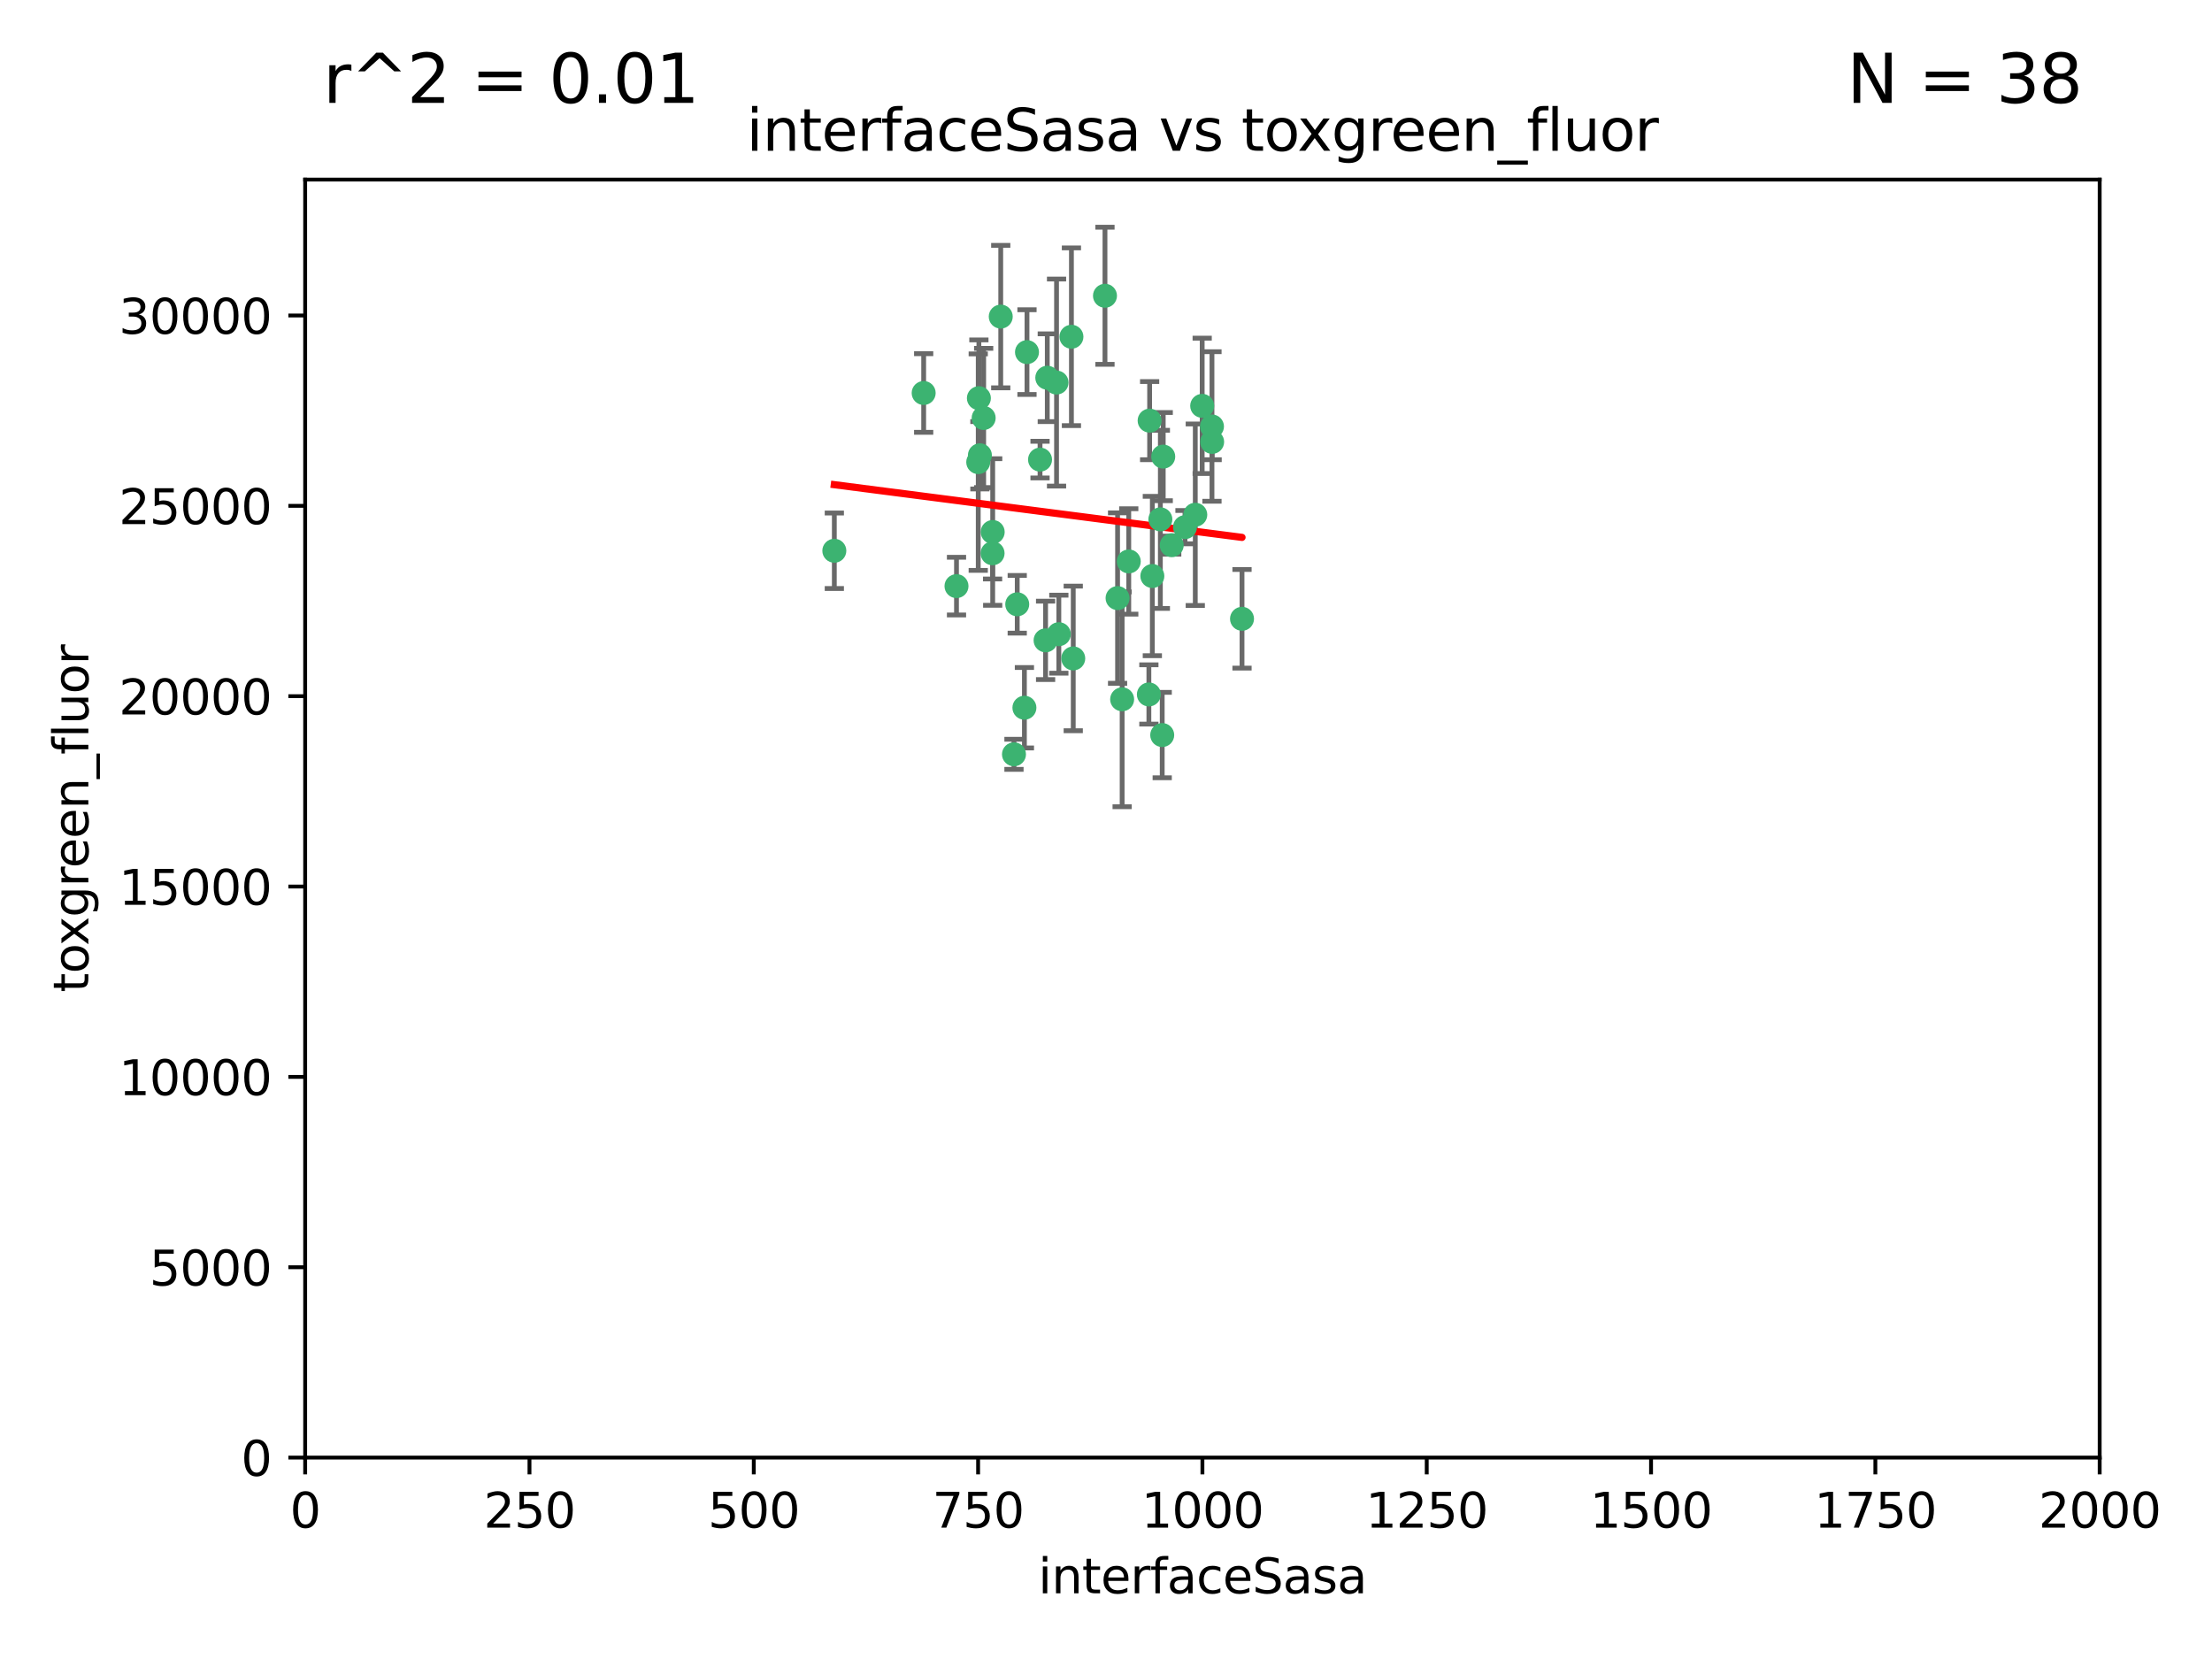 <?xml version="1.0" encoding="utf-8" standalone="no"?>
<!DOCTYPE svg PUBLIC "-//W3C//DTD SVG 1.1//EN"
  "http://www.w3.org/Graphics/SVG/1.1/DTD/svg11.dtd">
<svg xmlns:xlink="http://www.w3.org/1999/xlink" width="460.8pt" height="345.6pt" viewBox="0 0 460.8 345.6" xmlns="http://www.w3.org/2000/svg" version="1.1">
 <defs>
  <style type="text/css">*{stroke-linejoin: round; stroke-linecap: butt}</style>
 </defs>
 <g id="figure_1">
  <g id="patch_1">
   <path d="M 0 345.6 
L 460.8 345.6 
L 460.8 0 
L 0 0 
z
" style="fill: #ffffff"/>
  </g>
  <g id="axes_1">
   <g id="patch_2">
    <path d="M 63.571 303.64 
L 437.4 303.64 
L 437.4 37.411 
L 63.571 37.411 
z
" style="fill: #ffffff"/>
   </g>
   <g id="PathCollection_1">
    <defs>
     <path id="me214888e76" d="M 0 1.118 
C 0.297 1.118 0.581 1 0.791 0.791 
C 1 0.581 1.118 0.297 1.118 0 
C 1.118 -0.297 1 -0.581 0.791 -0.791 
C 0.581 -1 0.297 -1.118 0 -1.118 
C -0.297 -1.118 -0.581 -1 -0.791 -0.791 
C -1 -0.581 -1.118 -0.297 -1.118 0 
C -1.118 0.297 -1 0.581 -0.791 0.791 
C -0.581 1 -0.297 1.118 0 1.118 
z
" style="stroke: #3cb371"/>
    </defs>
    <g clip-path="url(#p234b0a3a29)">
     <use xlink:href="#me214888e76" x="242.323" y="95.12" style="fill: #3cb371; stroke: #3cb371"/>
     <use xlink:href="#me214888e76" x="248.998" y="107.23" style="fill: #3cb371; stroke: #3cb371"/>
     <use xlink:href="#me214888e76" x="239.489" y="87.626" style="fill: #3cb371; stroke: #3cb371"/>
     <use xlink:href="#me214888e76" x="250.437" y="84.546" style="fill: #3cb371; stroke: #3cb371"/>
     <use xlink:href="#me214888e76" x="218.168" y="78.686" style="fill: #3cb371; stroke: #3cb371"/>
     <use xlink:href="#me214888e76" x="230.187" y="61.614" style="fill: #3cb371; stroke: #3cb371"/>
     <use xlink:href="#me214888e76" x="240.054" y="119.997" style="fill: #3cb371; stroke: #3cb371"/>
     <use xlink:href="#me214888e76" x="246.854" y="109.814" style="fill: #3cb371; stroke: #3cb371"/>
     <use xlink:href="#me214888e76" x="223.198" y="70.152" style="fill: #3cb371; stroke: #3cb371"/>
     <use xlink:href="#me214888e76" x="258.734" y="128.909" style="fill: #3cb371; stroke: #3cb371"/>
     <use xlink:href="#me214888e76" x="233.762" y="145.68" style="fill: #3cb371; stroke: #3cb371"/>
     <use xlink:href="#me214888e76" x="235.142" y="116.959" style="fill: #3cb371; stroke: #3cb371"/>
     <use xlink:href="#me214888e76" x="220.097" y="79.693" style="fill: #3cb371; stroke: #3cb371"/>
     <use xlink:href="#me214888e76" x="241.725" y="108.191" style="fill: #3cb371; stroke: #3cb371"/>
     <use xlink:href="#me214888e76" x="252.51" y="92.054" style="fill: #3cb371; stroke: #3cb371"/>
     <use xlink:href="#me214888e76" x="206.772" y="115.259" style="fill: #3cb371; stroke: #3cb371"/>
     <use xlink:href="#me214888e76" x="244.091" y="113.569" style="fill: #3cb371; stroke: #3cb371"/>
     <use xlink:href="#me214888e76" x="211.908" y="125.886" style="fill: #3cb371; stroke: #3cb371"/>
     <use xlink:href="#me214888e76" x="213.404" y="147.433" style="fill: #3cb371; stroke: #3cb371"/>
     <use xlink:href="#me214888e76" x="204.131" y="94.844" style="fill: #3cb371; stroke: #3cb371"/>
     <use xlink:href="#me214888e76" x="216.658" y="95.747" style="fill: #3cb371; stroke: #3cb371"/>
     <use xlink:href="#me214888e76" x="204.916" y="87.071" style="fill: #3cb371; stroke: #3cb371"/>
     <use xlink:href="#me214888e76" x="192.417" y="81.868" style="fill: #3cb371; stroke: #3cb371"/>
     <use xlink:href="#me214888e76" x="206.796" y="110.825" style="fill: #3cb371; stroke: #3cb371"/>
     <use xlink:href="#me214888e76" x="199.256" y="122.1" style="fill: #3cb371; stroke: #3cb371"/>
     <use xlink:href="#me214888e76" x="220.577" y="132.112" style="fill: #3cb371; stroke: #3cb371"/>
     <use xlink:href="#me214888e76" x="242.11" y="153.125" style="fill: #3cb371; stroke: #3cb371"/>
     <use xlink:href="#me214888e76" x="223.577" y="137.163" style="fill: #3cb371; stroke: #3cb371"/>
     <use xlink:href="#me214888e76" x="208.473" y="65.954" style="fill: #3cb371; stroke: #3cb371"/>
     <use xlink:href="#me214888e76" x="203.92" y="82.947" style="fill: #3cb371; stroke: #3cb371"/>
     <use xlink:href="#me214888e76" x="239.332" y="144.666" style="fill: #3cb371; stroke: #3cb371"/>
     <use xlink:href="#me214888e76" x="252.476" y="88.842" style="fill: #3cb371; stroke: #3cb371"/>
     <use xlink:href="#me214888e76" x="203.785" y="96.269" style="fill: #3cb371; stroke: #3cb371"/>
     <use xlink:href="#me214888e76" x="213.94" y="73.353" style="fill: #3cb371; stroke: #3cb371"/>
     <use xlink:href="#me214888e76" x="211.23" y="157.137" style="fill: #3cb371; stroke: #3cb371"/>
     <use xlink:href="#me214888e76" x="232.811" y="124.593" style="fill: #3cb371; stroke: #3cb371"/>
     <use xlink:href="#me214888e76" x="217.815" y="133.397" style="fill: #3cb371; stroke: #3cb371"/>
     <use xlink:href="#me214888e76" x="173.806" y="114.733" style="fill: #3cb371; stroke: #3cb371"/>
    </g>
   </g>
   <g id="matplotlib.axis_1">
    <g id="xtick_1">
     <g id="line2d_1">
      <defs>
       <path id="m0a29494730" d="M 0 0 
L 0 3.5 
" style="stroke: #000000; stroke-width: 0.8"/>
      </defs>
      <g>
       <use xlink:href="#m0a29494730" x="63.571" y="303.64" style="stroke: #000000; stroke-width: 0.8"/>
      </g>
     </g>
     <g id="text_1">
      <!-- 0 -->
      <g transform="translate(60.39 318.238)scale(0.1 -0.1)">
       <defs>
        <path id="DejaVuSans-30" d="M 2034 4250 
Q 1547 4250 1301 3770 
Q 1056 3291 1056 2328 
Q 1056 1369 1301 889 
Q 1547 409 2034 409 
Q 2525 409 2770 889 
Q 3016 1369 3016 2328 
Q 3016 3291 2770 3770 
Q 2525 4250 2034 4250 
z
M 2034 4750 
Q 2819 4750 3233 4129 
Q 3647 3509 3647 2328 
Q 3647 1150 3233 529 
Q 2819 -91 2034 -91 
Q 1250 -91 836 529 
Q 422 1150 422 2328 
Q 422 3509 836 4129 
Q 1250 4750 2034 4750 
z
" transform="scale(0.016)"/>
       </defs>
       <use xlink:href="#DejaVuSans-30"/>
      </g>
     </g>
    </g>
    <g id="xtick_2">
     <g id="line2d_2">
      <g>
       <use xlink:href="#m0a29494730" x="110.3" y="303.64" style="stroke: #000000; stroke-width: 0.8"/>
      </g>
     </g>
     <g id="text_2">
      <!-- 250 -->
      <g transform="translate(100.756 318.238)scale(0.1 -0.1)">
       <defs>
        <path id="DejaVuSans-32" d="M 1228 531 
L 3431 531 
L 3431 0 
L 469 0 
L 469 531 
Q 828 903 1448 1529 
Q 2069 2156 2228 2338 
Q 2531 2678 2651 2914 
Q 2772 3150 2772 3378 
Q 2772 3750 2511 3984 
Q 2250 4219 1831 4219 
Q 1534 4219 1204 4116 
Q 875 4013 500 3803 
L 500 4441 
Q 881 4594 1212 4672 
Q 1544 4750 1819 4750 
Q 2544 4750 2975 4387 
Q 3406 4025 3406 3419 
Q 3406 3131 3298 2873 
Q 3191 2616 2906 2266 
Q 2828 2175 2409 1742 
Q 1991 1309 1228 531 
z
" transform="scale(0.016)"/>
        <path id="DejaVuSans-35" d="M 691 4666 
L 3169 4666 
L 3169 4134 
L 1269 4134 
L 1269 2991 
Q 1406 3038 1543 3061 
Q 1681 3084 1819 3084 
Q 2600 3084 3056 2656 
Q 3513 2228 3513 1497 
Q 3513 744 3044 326 
Q 2575 -91 1722 -91 
Q 1428 -91 1123 -41 
Q 819 9 494 109 
L 494 744 
Q 775 591 1075 516 
Q 1375 441 1709 441 
Q 2250 441 2565 725 
Q 2881 1009 2881 1497 
Q 2881 1984 2565 2268 
Q 2250 2553 1709 2553 
Q 1456 2553 1204 2497 
Q 953 2441 691 2322 
L 691 4666 
z
" transform="scale(0.016)"/>
       </defs>
       <use xlink:href="#DejaVuSans-32"/>
       <use xlink:href="#DejaVuSans-35" x="63.623"/>
       <use xlink:href="#DejaVuSans-30" x="127.246"/>
      </g>
     </g>
    </g>
    <g id="xtick_3">
     <g id="line2d_3">
      <g>
       <use xlink:href="#m0a29494730" x="157.028" y="303.64" style="stroke: #000000; stroke-width: 0.8"/>
      </g>
     </g>
     <g id="text_3">
      <!-- 500 -->
      <g transform="translate(147.485 318.238)scale(0.1 -0.1)">
       <use xlink:href="#DejaVuSans-35"/>
       <use xlink:href="#DejaVuSans-30" x="63.623"/>
       <use xlink:href="#DejaVuSans-30" x="127.246"/>
      </g>
     </g>
    </g>
    <g id="xtick_4">
     <g id="line2d_4">
      <g>
       <use xlink:href="#m0a29494730" x="203.757" y="303.64" style="stroke: #000000; stroke-width: 0.8"/>
      </g>
     </g>
     <g id="text_4">
      <!-- 750 -->
      <g transform="translate(194.213 318.238)scale(0.1 -0.1)">
       <defs>
        <path id="DejaVuSans-37" d="M 525 4666 
L 3525 4666 
L 3525 4397 
L 1831 0 
L 1172 0 
L 2766 4134 
L 525 4134 
L 525 4666 
z
" transform="scale(0.016)"/>
       </defs>
       <use xlink:href="#DejaVuSans-37"/>
       <use xlink:href="#DejaVuSans-35" x="63.623"/>
       <use xlink:href="#DejaVuSans-30" x="127.246"/>
      </g>
     </g>
    </g>
    <g id="xtick_5">
     <g id="line2d_5">
      <g>
       <use xlink:href="#m0a29494730" x="250.486" y="303.64" style="stroke: #000000; stroke-width: 0.8"/>
      </g>
     </g>
     <g id="text_5">
      <!-- 1000 -->
      <g transform="translate(237.761 318.238)scale(0.1 -0.1)">
       <defs>
        <path id="DejaVuSans-31" d="M 794 531 
L 1825 531 
L 1825 4091 
L 703 3866 
L 703 4441 
L 1819 4666 
L 2450 4666 
L 2450 531 
L 3481 531 
L 3481 0 
L 794 0 
L 794 531 
z
" transform="scale(0.016)"/>
       </defs>
       <use xlink:href="#DejaVuSans-31"/>
       <use xlink:href="#DejaVuSans-30" x="63.623"/>
       <use xlink:href="#DejaVuSans-30" x="127.246"/>
       <use xlink:href="#DejaVuSans-30" x="190.869"/>
      </g>
     </g>
    </g>
    <g id="xtick_6">
     <g id="line2d_6">
      <g>
       <use xlink:href="#m0a29494730" x="297.214" y="303.64" style="stroke: #000000; stroke-width: 0.8"/>
      </g>
     </g>
     <g id="text_6">
      <!-- 1250 -->
      <g transform="translate(284.489 318.238)scale(0.1 -0.1)">
       <use xlink:href="#DejaVuSans-31"/>
       <use xlink:href="#DejaVuSans-32" x="63.623"/>
       <use xlink:href="#DejaVuSans-35" x="127.246"/>
       <use xlink:href="#DejaVuSans-30" x="190.869"/>
      </g>
     </g>
    </g>
    <g id="xtick_7">
     <g id="line2d_7">
      <g>
       <use xlink:href="#m0a29494730" x="343.943" y="303.64" style="stroke: #000000; stroke-width: 0.8"/>
      </g>
     </g>
     <g id="text_7">
      <!-- 1500 -->
      <g transform="translate(331.218 318.238)scale(0.1 -0.1)">
       <use xlink:href="#DejaVuSans-31"/>
       <use xlink:href="#DejaVuSans-35" x="63.623"/>
       <use xlink:href="#DejaVuSans-30" x="127.246"/>
       <use xlink:href="#DejaVuSans-30" x="190.869"/>
      </g>
     </g>
    </g>
    <g id="xtick_8">
     <g id="line2d_8">
      <g>
       <use xlink:href="#m0a29494730" x="390.671" y="303.64" style="stroke: #000000; stroke-width: 0.8"/>
      </g>
     </g>
     <g id="text_8">
      <!-- 1750 -->
      <g transform="translate(377.946 318.238)scale(0.1 -0.1)">
       <use xlink:href="#DejaVuSans-31"/>
       <use xlink:href="#DejaVuSans-37" x="63.623"/>
       <use xlink:href="#DejaVuSans-35" x="127.246"/>
       <use xlink:href="#DejaVuSans-30" x="190.869"/>
      </g>
     </g>
    </g>
    <g id="xtick_9">
     <g id="line2d_9">
      <g>
       <use xlink:href="#m0a29494730" x="437.4" y="303.64" style="stroke: #000000; stroke-width: 0.8"/>
      </g>
     </g>
     <g id="text_9">
      <!-- 2000 -->
      <g transform="translate(424.675 318.238)scale(0.1 -0.1)">
       <use xlink:href="#DejaVuSans-32"/>
       <use xlink:href="#DejaVuSans-30" x="63.623"/>
       <use xlink:href="#DejaVuSans-30" x="127.246"/>
       <use xlink:href="#DejaVuSans-30" x="190.869"/>
      </g>
     </g>
    </g>
    <g id="text_10">
     <!-- interfaceSasa -->
     <g transform="translate(216.279 331.917)scale(0.1 -0.1)">
      <defs>
       <path id="DejaVuSans-69" d="M 603 3500 
L 1178 3500 
L 1178 0 
L 603 0 
L 603 3500 
z
M 603 4863 
L 1178 4863 
L 1178 4134 
L 603 4134 
L 603 4863 
z
" transform="scale(0.016)"/>
       <path id="DejaVuSans-6e" d="M 3513 2113 
L 3513 0 
L 2938 0 
L 2938 2094 
Q 2938 2591 2744 2837 
Q 2550 3084 2163 3084 
Q 1697 3084 1428 2787 
Q 1159 2491 1159 1978 
L 1159 0 
L 581 0 
L 581 3500 
L 1159 3500 
L 1159 2956 
Q 1366 3272 1645 3428 
Q 1925 3584 2291 3584 
Q 2894 3584 3203 3211 
Q 3513 2838 3513 2113 
z
" transform="scale(0.016)"/>
       <path id="DejaVuSans-74" d="M 1172 4494 
L 1172 3500 
L 2356 3500 
L 2356 3053 
L 1172 3053 
L 1172 1153 
Q 1172 725 1289 603 
Q 1406 481 1766 481 
L 2356 481 
L 2356 0 
L 1766 0 
Q 1100 0 847 248 
Q 594 497 594 1153 
L 594 3053 
L 172 3053 
L 172 3500 
L 594 3500 
L 594 4494 
L 1172 4494 
z
" transform="scale(0.016)"/>
       <path id="DejaVuSans-65" d="M 3597 1894 
L 3597 1613 
L 953 1613 
Q 991 1019 1311 708 
Q 1631 397 2203 397 
Q 2534 397 2845 478 
Q 3156 559 3463 722 
L 3463 178 
Q 3153 47 2828 -22 
Q 2503 -91 2169 -91 
Q 1331 -91 842 396 
Q 353 884 353 1716 
Q 353 2575 817 3079 
Q 1281 3584 2069 3584 
Q 2775 3584 3186 3129 
Q 3597 2675 3597 1894 
z
M 3022 2063 
Q 3016 2534 2758 2815 
Q 2500 3097 2075 3097 
Q 1594 3097 1305 2825 
Q 1016 2553 972 2059 
L 3022 2063 
z
" transform="scale(0.016)"/>
       <path id="DejaVuSans-72" d="M 2631 2963 
Q 2534 3019 2420 3045 
Q 2306 3072 2169 3072 
Q 1681 3072 1420 2755 
Q 1159 2438 1159 1844 
L 1159 0 
L 581 0 
L 581 3500 
L 1159 3500 
L 1159 2956 
Q 1341 3275 1631 3429 
Q 1922 3584 2338 3584 
Q 2397 3584 2469 3576 
Q 2541 3569 2628 3553 
L 2631 2963 
z
" transform="scale(0.016)"/>
       <path id="DejaVuSans-66" d="M 2375 4863 
L 2375 4384 
L 1825 4384 
Q 1516 4384 1395 4259 
Q 1275 4134 1275 3809 
L 1275 3500 
L 2222 3500 
L 2222 3053 
L 1275 3053 
L 1275 0 
L 697 0 
L 697 3053 
L 147 3053 
L 147 3500 
L 697 3500 
L 697 3744 
Q 697 4328 969 4595 
Q 1241 4863 1831 4863 
L 2375 4863 
z
" transform="scale(0.016)"/>
       <path id="DejaVuSans-61" d="M 2194 1759 
Q 1497 1759 1228 1600 
Q 959 1441 959 1056 
Q 959 750 1161 570 
Q 1363 391 1709 391 
Q 2188 391 2477 730 
Q 2766 1069 2766 1631 
L 2766 1759 
L 2194 1759 
z
M 3341 1997 
L 3341 0 
L 2766 0 
L 2766 531 
Q 2569 213 2275 61 
Q 1981 -91 1556 -91 
Q 1019 -91 701 211 
Q 384 513 384 1019 
Q 384 1609 779 1909 
Q 1175 2209 1959 2209 
L 2766 2209 
L 2766 2266 
Q 2766 2663 2505 2880 
Q 2244 3097 1772 3097 
Q 1472 3097 1187 3025 
Q 903 2953 641 2809 
L 641 3341 
Q 956 3463 1253 3523 
Q 1550 3584 1831 3584 
Q 2591 3584 2966 3190 
Q 3341 2797 3341 1997 
z
" transform="scale(0.016)"/>
       <path id="DejaVuSans-63" d="M 3122 3366 
L 3122 2828 
Q 2878 2963 2633 3030 
Q 2388 3097 2138 3097 
Q 1578 3097 1268 2742 
Q 959 2388 959 1747 
Q 959 1106 1268 751 
Q 1578 397 2138 397 
Q 2388 397 2633 464 
Q 2878 531 3122 666 
L 3122 134 
Q 2881 22 2623 -34 
Q 2366 -91 2075 -91 
Q 1284 -91 818 406 
Q 353 903 353 1747 
Q 353 2603 823 3093 
Q 1294 3584 2113 3584 
Q 2378 3584 2631 3529 
Q 2884 3475 3122 3366 
z
" transform="scale(0.016)"/>
       <path id="DejaVuSans-53" d="M 3425 4513 
L 3425 3897 
Q 3066 4069 2747 4153 
Q 2428 4238 2131 4238 
Q 1616 4238 1336 4038 
Q 1056 3838 1056 3469 
Q 1056 3159 1242 3001 
Q 1428 2844 1947 2747 
L 2328 2669 
Q 3034 2534 3370 2195 
Q 3706 1856 3706 1288 
Q 3706 609 3251 259 
Q 2797 -91 1919 -91 
Q 1588 -91 1214 -16 
Q 841 59 441 206 
L 441 856 
Q 825 641 1194 531 
Q 1563 422 1919 422 
Q 2459 422 2753 634 
Q 3047 847 3047 1241 
Q 3047 1584 2836 1778 
Q 2625 1972 2144 2069 
L 1759 2144 
Q 1053 2284 737 2584 
Q 422 2884 422 3419 
Q 422 4038 858 4394 
Q 1294 4750 2059 4750 
Q 2388 4750 2728 4690 
Q 3069 4631 3425 4513 
z
" transform="scale(0.016)"/>
       <path id="DejaVuSans-73" d="M 2834 3397 
L 2834 2853 
Q 2591 2978 2328 3040 
Q 2066 3103 1784 3103 
Q 1356 3103 1142 2972 
Q 928 2841 928 2578 
Q 928 2378 1081 2264 
Q 1234 2150 1697 2047 
L 1894 2003 
Q 2506 1872 2764 1633 
Q 3022 1394 3022 966 
Q 3022 478 2636 193 
Q 2250 -91 1575 -91 
Q 1294 -91 989 -36 
Q 684 19 347 128 
L 347 722 
Q 666 556 975 473 
Q 1284 391 1588 391 
Q 1994 391 2212 530 
Q 2431 669 2431 922 
Q 2431 1156 2273 1281 
Q 2116 1406 1581 1522 
L 1381 1569 
Q 847 1681 609 1914 
Q 372 2147 372 2553 
Q 372 3047 722 3315 
Q 1072 3584 1716 3584 
Q 2034 3584 2315 3537 
Q 2597 3491 2834 3397 
z
" transform="scale(0.016)"/>
      </defs>
      <use xlink:href="#DejaVuSans-69"/>
      <use xlink:href="#DejaVuSans-6e" x="27.783"/>
      <use xlink:href="#DejaVuSans-74" x="91.162"/>
      <use xlink:href="#DejaVuSans-65" x="130.371"/>
      <use xlink:href="#DejaVuSans-72" x="191.895"/>
      <use xlink:href="#DejaVuSans-66" x="233.008"/>
      <use xlink:href="#DejaVuSans-61" x="268.213"/>
      <use xlink:href="#DejaVuSans-63" x="329.492"/>
      <use xlink:href="#DejaVuSans-65" x="384.473"/>
      <use xlink:href="#DejaVuSans-53" x="445.996"/>
      <use xlink:href="#DejaVuSans-61" x="509.473"/>
      <use xlink:href="#DejaVuSans-73" x="570.752"/>
      <use xlink:href="#DejaVuSans-61" x="622.852"/>
     </g>
    </g>
   </g>
   <g id="matplotlib.axis_2">
    <g id="ytick_1">
     <g id="line2d_10">
      <defs>
       <path id="m8b7aad0317" d="M 0 0 
L -3.5 0 
" style="stroke: #000000; stroke-width: 0.8"/>
      </defs>
      <g>
       <use xlink:href="#m8b7aad0317" x="63.571" y="303.64" style="stroke: #000000; stroke-width: 0.8"/>
      </g>
     </g>
     <g id="text_11">
      <!-- 0 -->
      <g transform="translate(50.209 307.439)scale(0.1 -0.1)">
       <use xlink:href="#DejaVuSans-30"/>
      </g>
     </g>
    </g>
    <g id="ytick_2">
     <g id="line2d_11">
      <g>
       <use xlink:href="#m8b7aad0317" x="63.571" y="263.988" style="stroke: #000000; stroke-width: 0.8"/>
      </g>
     </g>
     <g id="text_12">
      <!-- 5000 -->
      <g transform="translate(31.121 267.787)scale(0.1 -0.1)">
       <use xlink:href="#DejaVuSans-35"/>
       <use xlink:href="#DejaVuSans-30" x="63.623"/>
       <use xlink:href="#DejaVuSans-30" x="127.246"/>
       <use xlink:href="#DejaVuSans-30" x="190.869"/>
      </g>
     </g>
    </g>
    <g id="ytick_3">
     <g id="line2d_12">
      <g>
       <use xlink:href="#m8b7aad0317" x="63.571" y="224.336" style="stroke: #000000; stroke-width: 0.8"/>
      </g>
     </g>
     <g id="text_13">
      <!-- 10000 -->
      <g transform="translate(24.759 228.135)scale(0.1 -0.1)">
       <use xlink:href="#DejaVuSans-31"/>
       <use xlink:href="#DejaVuSans-30" x="63.623"/>
       <use xlink:href="#DejaVuSans-30" x="127.246"/>
       <use xlink:href="#DejaVuSans-30" x="190.869"/>
       <use xlink:href="#DejaVuSans-30" x="254.492"/>
      </g>
     </g>
    </g>
    <g id="ytick_4">
     <g id="line2d_13">
      <g>
       <use xlink:href="#m8b7aad0317" x="63.571" y="184.684" style="stroke: #000000; stroke-width: 0.8"/>
      </g>
     </g>
     <g id="text_14">
      <!-- 15000 -->
      <g transform="translate(24.759 188.483)scale(0.1 -0.1)">
       <use xlink:href="#DejaVuSans-31"/>
       <use xlink:href="#DejaVuSans-35" x="63.623"/>
       <use xlink:href="#DejaVuSans-30" x="127.246"/>
       <use xlink:href="#DejaVuSans-30" x="190.869"/>
       <use xlink:href="#DejaVuSans-30" x="254.492"/>
      </g>
     </g>
    </g>
    <g id="ytick_5">
     <g id="line2d_14">
      <g>
       <use xlink:href="#m8b7aad0317" x="63.571" y="145.031" style="stroke: #000000; stroke-width: 0.8"/>
      </g>
     </g>
     <g id="text_15">
      <!-- 20000 -->
      <g transform="translate(24.759 148.831)scale(0.1 -0.1)">
       <use xlink:href="#DejaVuSans-32"/>
       <use xlink:href="#DejaVuSans-30" x="63.623"/>
       <use xlink:href="#DejaVuSans-30" x="127.246"/>
       <use xlink:href="#DejaVuSans-30" x="190.869"/>
       <use xlink:href="#DejaVuSans-30" x="254.492"/>
      </g>
     </g>
    </g>
    <g id="ytick_6">
     <g id="line2d_15">
      <g>
       <use xlink:href="#m8b7aad0317" x="63.571" y="105.379" style="stroke: #000000; stroke-width: 0.8"/>
      </g>
     </g>
     <g id="text_16">
      <!-- 25000 -->
      <g transform="translate(24.759 109.178)scale(0.1 -0.1)">
       <use xlink:href="#DejaVuSans-32"/>
       <use xlink:href="#DejaVuSans-35" x="63.623"/>
       <use xlink:href="#DejaVuSans-30" x="127.246"/>
       <use xlink:href="#DejaVuSans-30" x="190.869"/>
       <use xlink:href="#DejaVuSans-30" x="254.492"/>
      </g>
     </g>
    </g>
    <g id="ytick_7">
     <g id="line2d_16">
      <g>
       <use xlink:href="#m8b7aad0317" x="63.571" y="65.727" style="stroke: #000000; stroke-width: 0.8"/>
      </g>
     </g>
     <g id="text_17">
      <!-- 30000 -->
      <g transform="translate(24.759 69.526)scale(0.1 -0.1)">
       <defs>
        <path id="DejaVuSans-33" d="M 2597 2516 
Q 3050 2419 3304 2112 
Q 3559 1806 3559 1356 
Q 3559 666 3084 287 
Q 2609 -91 1734 -91 
Q 1441 -91 1130 -33 
Q 819 25 488 141 
L 488 750 
Q 750 597 1062 519 
Q 1375 441 1716 441 
Q 2309 441 2620 675 
Q 2931 909 2931 1356 
Q 2931 1769 2642 2001 
Q 2353 2234 1838 2234 
L 1294 2234 
L 1294 2753 
L 1863 2753 
Q 2328 2753 2575 2939 
Q 2822 3125 2822 3475 
Q 2822 3834 2567 4026 
Q 2313 4219 1838 4219 
Q 1578 4219 1281 4162 
Q 984 4106 628 3988 
L 628 4550 
Q 988 4650 1302 4700 
Q 1616 4750 1894 4750 
Q 2613 4750 3031 4423 
Q 3450 4097 3450 3541 
Q 3450 3153 3228 2886 
Q 3006 2619 2597 2516 
z
" transform="scale(0.016)"/>
       </defs>
       <use xlink:href="#DejaVuSans-33"/>
       <use xlink:href="#DejaVuSans-30" x="63.623"/>
       <use xlink:href="#DejaVuSans-30" x="127.246"/>
       <use xlink:href="#DejaVuSans-30" x="190.869"/>
       <use xlink:href="#DejaVuSans-30" x="254.492"/>
      </g>
     </g>
    </g>
    <g id="text_18">
     <!-- toxgreen_fluor -->
     <g transform="translate(18.401 206.72)rotate(-90)scale(0.1 -0.1)">
      <defs>
       <path id="DejaVuSans-6f" d="M 1959 3097 
Q 1497 3097 1228 2736 
Q 959 2375 959 1747 
Q 959 1119 1226 758 
Q 1494 397 1959 397 
Q 2419 397 2687 759 
Q 2956 1122 2956 1747 
Q 2956 2369 2687 2733 
Q 2419 3097 1959 3097 
z
M 1959 3584 
Q 2709 3584 3137 3096 
Q 3566 2609 3566 1747 
Q 3566 888 3137 398 
Q 2709 -91 1959 -91 
Q 1206 -91 779 398 
Q 353 888 353 1747 
Q 353 2609 779 3096 
Q 1206 3584 1959 3584 
z
" transform="scale(0.016)"/>
       <path id="DejaVuSans-78" d="M 3513 3500 
L 2247 1797 
L 3578 0 
L 2900 0 
L 1881 1375 
L 863 0 
L 184 0 
L 1544 1831 
L 300 3500 
L 978 3500 
L 1906 2253 
L 2834 3500 
L 3513 3500 
z
" transform="scale(0.016)"/>
       <path id="DejaVuSans-67" d="M 2906 1791 
Q 2906 2416 2648 2759 
Q 2391 3103 1925 3103 
Q 1463 3103 1205 2759 
Q 947 2416 947 1791 
Q 947 1169 1205 825 
Q 1463 481 1925 481 
Q 2391 481 2648 825 
Q 2906 1169 2906 1791 
z
M 3481 434 
Q 3481 -459 3084 -895 
Q 2688 -1331 1869 -1331 
Q 1566 -1331 1297 -1286 
Q 1028 -1241 775 -1147 
L 775 -588 
Q 1028 -725 1275 -790 
Q 1522 -856 1778 -856 
Q 2344 -856 2625 -561 
Q 2906 -266 2906 331 
L 2906 616 
Q 2728 306 2450 153 
Q 2172 0 1784 0 
Q 1141 0 747 490 
Q 353 981 353 1791 
Q 353 2603 747 3093 
Q 1141 3584 1784 3584 
Q 2172 3584 2450 3431 
Q 2728 3278 2906 2969 
L 2906 3500 
L 3481 3500 
L 3481 434 
z
" transform="scale(0.016)"/>
       <path id="DejaVuSans-5f" d="M 3263 -1063 
L 3263 -1509 
L -63 -1509 
L -63 -1063 
L 3263 -1063 
z
" transform="scale(0.016)"/>
       <path id="DejaVuSans-6c" d="M 603 4863 
L 1178 4863 
L 1178 0 
L 603 0 
L 603 4863 
z
" transform="scale(0.016)"/>
       <path id="DejaVuSans-75" d="M 544 1381 
L 544 3500 
L 1119 3500 
L 1119 1403 
Q 1119 906 1312 657 
Q 1506 409 1894 409 
Q 2359 409 2629 706 
Q 2900 1003 2900 1516 
L 2900 3500 
L 3475 3500 
L 3475 0 
L 2900 0 
L 2900 538 
Q 2691 219 2414 64 
Q 2138 -91 1772 -91 
Q 1169 -91 856 284 
Q 544 659 544 1381 
z
M 1991 3584 
L 1991 3584 
z
" transform="scale(0.016)"/>
      </defs>
      <use xlink:href="#DejaVuSans-74"/>
      <use xlink:href="#DejaVuSans-6f" x="39.209"/>
      <use xlink:href="#DejaVuSans-78" x="97.266"/>
      <use xlink:href="#DejaVuSans-67" x="156.445"/>
      <use xlink:href="#DejaVuSans-72" x="219.922"/>
      <use xlink:href="#DejaVuSans-65" x="258.785"/>
      <use xlink:href="#DejaVuSans-65" x="320.309"/>
      <use xlink:href="#DejaVuSans-6e" x="381.832"/>
      <use xlink:href="#DejaVuSans-5f" x="445.211"/>
      <use xlink:href="#DejaVuSans-66" x="495.211"/>
      <use xlink:href="#DejaVuSans-6c" x="530.416"/>
      <use xlink:href="#DejaVuSans-75" x="558.199"/>
      <use xlink:href="#DejaVuSans-6f" x="621.578"/>
      <use xlink:href="#DejaVuSans-72" x="682.76"/>
     </g>
    </g>
   </g>
   <g id="LineCollection_1">
    <path d="M 242.323 104.304 
L 242.323 85.936 
" clip-path="url(#p234b0a3a29)" style="fill: none; stroke: #696969"/>
    <path d="M 248.998 126.137 
L 248.998 88.323 
" clip-path="url(#p234b0a3a29)" style="fill: none; stroke: #696969"/>
    <path d="M 239.489 95.764 
L 239.489 79.489 
" clip-path="url(#p234b0a3a29)" style="fill: none; stroke: #696969"/>
    <path d="M 250.437 98.644 
L 250.437 70.448 
" clip-path="url(#p234b0a3a29)" style="fill: none; stroke: #696969"/>
    <path d="M 218.168 87.827 
L 218.168 69.545 
" clip-path="url(#p234b0a3a29)" style="fill: none; stroke: #696969"/>
    <path d="M 230.187 75.896 
L 230.187 47.331 
" clip-path="url(#p234b0a3a29)" style="fill: none; stroke: #696969"/>
    <path d="M 240.054 136.594 
L 240.054 103.4 
" clip-path="url(#p234b0a3a29)" style="fill: none; stroke: #696969"/>
    <path d="M 246.854 113.284 
L 246.854 106.343 
" clip-path="url(#p234b0a3a29)" style="fill: none; stroke: #696969"/>
    <path d="M 223.198 88.667 
L 223.198 51.638 
" clip-path="url(#p234b0a3a29)" style="fill: none; stroke: #696969"/>
    <path d="M 258.734 139.184 
L 258.734 118.634 
" clip-path="url(#p234b0a3a29)" style="fill: none; stroke: #696969"/>
    <path d="M 233.762 168.055 
L 233.762 123.306 
" clip-path="url(#p234b0a3a29)" style="fill: none; stroke: #696969"/>
    <path d="M 235.142 127.938 
L 235.142 105.98 
" clip-path="url(#p234b0a3a29)" style="fill: none; stroke: #696969"/>
    <path d="M 220.097 101.259 
L 220.097 58.126 
" clip-path="url(#p234b0a3a29)" style="fill: none; stroke: #696969"/>
    <path d="M 241.725 126.744 
L 241.725 89.638 
" clip-path="url(#p234b0a3a29)" style="fill: none; stroke: #696969"/>
    <path d="M 252.51 95.764 
L 252.51 88.343 
" clip-path="url(#p234b0a3a29)" style="fill: none; stroke: #696969"/>
    <path d="M 206.772 120.615 
L 206.772 109.904 
" clip-path="url(#p234b0a3a29)" style="fill: none; stroke: #696969"/>
    <path d="M 244.091 115.454 
L 244.091 111.684 
" clip-path="url(#p234b0a3a29)" style="fill: none; stroke: #696969"/>
    <path d="M 211.908 131.895 
L 211.908 119.876 
" clip-path="url(#p234b0a3a29)" style="fill: none; stroke: #696969"/>
    <path d="M 213.404 155.811 
L 213.404 139.055 
" clip-path="url(#p234b0a3a29)" style="fill: none; stroke: #696969"/>
    <path d="M 204.131 101.864 
L 204.131 87.824 
" clip-path="url(#p234b0a3a29)" style="fill: none; stroke: #696969"/>
    <path d="M 216.658 99.567 
L 216.658 91.927 
" clip-path="url(#p234b0a3a29)" style="fill: none; stroke: #696969"/>
    <path d="M 204.916 101.573 
L 204.916 72.568 
" clip-path="url(#p234b0a3a29)" style="fill: none; stroke: #696969"/>
    <path d="M 192.417 90.058 
L 192.417 73.677 
" clip-path="url(#p234b0a3a29)" style="fill: none; stroke: #696969"/>
    <path d="M 206.796 126.093 
L 206.796 95.557 
" clip-path="url(#p234b0a3a29)" style="fill: none; stroke: #696969"/>
    <path d="M 199.256 128.11 
L 199.256 116.09 
" clip-path="url(#p234b0a3a29)" style="fill: none; stroke: #696969"/>
    <path d="M 220.577 140.239 
L 220.577 123.985 
" clip-path="url(#p234b0a3a29)" style="fill: none; stroke: #696969"/>
    <path d="M 242.11 162.021 
L 242.11 144.23 
" clip-path="url(#p234b0a3a29)" style="fill: none; stroke: #696969"/>
    <path d="M 223.577 152.223 
L 223.577 122.103 
" clip-path="url(#p234b0a3a29)" style="fill: none; stroke: #696969"/>
    <path d="M 208.473 80.795 
L 208.473 51.112 
" clip-path="url(#p234b0a3a29)" style="fill: none; stroke: #696969"/>
    <path d="M 203.92 95.088 
L 203.92 70.806 
" clip-path="url(#p234b0a3a29)" style="fill: none; stroke: #696969"/>
    <path d="M 239.332 150.84 
L 239.332 138.491 
" clip-path="url(#p234b0a3a29)" style="fill: none; stroke: #696969"/>
    <path d="M 252.476 104.418 
L 252.476 73.266 
" clip-path="url(#p234b0a3a29)" style="fill: none; stroke: #696969"/>
    <path d="M 203.785 118.817 
L 203.785 73.721 
" clip-path="url(#p234b0a3a29)" style="fill: none; stroke: #696969"/>
    <path d="M 213.94 82.18 
L 213.94 64.525 
" clip-path="url(#p234b0a3a29)" style="fill: none; stroke: #696969"/>
    <path d="M 211.23 160.272 
L 211.23 154.002 
" clip-path="url(#p234b0a3a29)" style="fill: none; stroke: #696969"/>
    <path d="M 232.811 142.345 
L 232.811 106.841 
" clip-path="url(#p234b0a3a29)" style="fill: none; stroke: #696969"/>
    <path d="M 217.815 141.56 
L 217.815 125.234 
" clip-path="url(#p234b0a3a29)" style="fill: none; stroke: #696969"/>
    <path d="M 173.806 122.598 
L 173.806 106.869 
" clip-path="url(#p234b0a3a29)" style="fill: none; stroke: #696969"/>
   </g>
   <g id="line2d_17">
    <defs>
     <path id="mefb4363152" d="M 2 0 
L -2 -0 
" style="stroke: #696969"/>
    </defs>
    <g clip-path="url(#p234b0a3a29)">
     <use xlink:href="#mefb4363152" x="242.323" y="104.304" style="fill: #696969; stroke: #696969"/>
     <use xlink:href="#mefb4363152" x="248.998" y="126.137" style="fill: #696969; stroke: #696969"/>
     <use xlink:href="#mefb4363152" x="239.489" y="95.764" style="fill: #696969; stroke: #696969"/>
     <use xlink:href="#mefb4363152" x="250.437" y="98.644" style="fill: #696969; stroke: #696969"/>
     <use xlink:href="#mefb4363152" x="218.168" y="87.827" style="fill: #696969; stroke: #696969"/>
     <use xlink:href="#mefb4363152" x="230.187" y="75.896" style="fill: #696969; stroke: #696969"/>
     <use xlink:href="#mefb4363152" x="240.054" y="136.594" style="fill: #696969; stroke: #696969"/>
     <use xlink:href="#mefb4363152" x="246.854" y="113.284" style="fill: #696969; stroke: #696969"/>
     <use xlink:href="#mefb4363152" x="223.198" y="88.667" style="fill: #696969; stroke: #696969"/>
     <use xlink:href="#mefb4363152" x="258.734" y="139.184" style="fill: #696969; stroke: #696969"/>
     <use xlink:href="#mefb4363152" x="233.762" y="168.055" style="fill: #696969; stroke: #696969"/>
     <use xlink:href="#mefb4363152" x="235.142" y="127.938" style="fill: #696969; stroke: #696969"/>
     <use xlink:href="#mefb4363152" x="220.097" y="101.259" style="fill: #696969; stroke: #696969"/>
     <use xlink:href="#mefb4363152" x="241.725" y="126.744" style="fill: #696969; stroke: #696969"/>
     <use xlink:href="#mefb4363152" x="252.51" y="95.764" style="fill: #696969; stroke: #696969"/>
     <use xlink:href="#mefb4363152" x="206.772" y="120.615" style="fill: #696969; stroke: #696969"/>
     <use xlink:href="#mefb4363152" x="244.091" y="115.454" style="fill: #696969; stroke: #696969"/>
     <use xlink:href="#mefb4363152" x="211.908" y="131.895" style="fill: #696969; stroke: #696969"/>
     <use xlink:href="#mefb4363152" x="213.404" y="155.811" style="fill: #696969; stroke: #696969"/>
     <use xlink:href="#mefb4363152" x="204.131" y="101.864" style="fill: #696969; stroke: #696969"/>
     <use xlink:href="#mefb4363152" x="216.658" y="99.567" style="fill: #696969; stroke: #696969"/>
     <use xlink:href="#mefb4363152" x="204.916" y="101.573" style="fill: #696969; stroke: #696969"/>
     <use xlink:href="#mefb4363152" x="192.417" y="90.058" style="fill: #696969; stroke: #696969"/>
     <use xlink:href="#mefb4363152" x="206.796" y="126.093" style="fill: #696969; stroke: #696969"/>
     <use xlink:href="#mefb4363152" x="199.256" y="128.11" style="fill: #696969; stroke: #696969"/>
     <use xlink:href="#mefb4363152" x="220.577" y="140.239" style="fill: #696969; stroke: #696969"/>
     <use xlink:href="#mefb4363152" x="242.11" y="162.021" style="fill: #696969; stroke: #696969"/>
     <use xlink:href="#mefb4363152" x="223.577" y="152.223" style="fill: #696969; stroke: #696969"/>
     <use xlink:href="#mefb4363152" x="208.473" y="80.795" style="fill: #696969; stroke: #696969"/>
     <use xlink:href="#mefb4363152" x="203.92" y="95.088" style="fill: #696969; stroke: #696969"/>
     <use xlink:href="#mefb4363152" x="239.332" y="150.84" style="fill: #696969; stroke: #696969"/>
     <use xlink:href="#mefb4363152" x="252.476" y="104.418" style="fill: #696969; stroke: #696969"/>
     <use xlink:href="#mefb4363152" x="203.785" y="118.817" style="fill: #696969; stroke: #696969"/>
     <use xlink:href="#mefb4363152" x="213.94" y="82.18" style="fill: #696969; stroke: #696969"/>
     <use xlink:href="#mefb4363152" x="211.23" y="160.272" style="fill: #696969; stroke: #696969"/>
     <use xlink:href="#mefb4363152" x="232.811" y="142.345" style="fill: #696969; stroke: #696969"/>
     <use xlink:href="#mefb4363152" x="217.815" y="141.56" style="fill: #696969; stroke: #696969"/>
     <use xlink:href="#mefb4363152" x="173.806" y="122.598" style="fill: #696969; stroke: #696969"/>
    </g>
   </g>
   <g id="line2d_18">
    <g clip-path="url(#p234b0a3a29)">
     <use xlink:href="#mefb4363152" x="242.323" y="85.936" style="fill: #696969; stroke: #696969"/>
     <use xlink:href="#mefb4363152" x="248.998" y="88.323" style="fill: #696969; stroke: #696969"/>
     <use xlink:href="#mefb4363152" x="239.489" y="79.489" style="fill: #696969; stroke: #696969"/>
     <use xlink:href="#mefb4363152" x="250.437" y="70.448" style="fill: #696969; stroke: #696969"/>
     <use xlink:href="#mefb4363152" x="218.168" y="69.545" style="fill: #696969; stroke: #696969"/>
     <use xlink:href="#mefb4363152" x="230.187" y="47.331" style="fill: #696969; stroke: #696969"/>
     <use xlink:href="#mefb4363152" x="240.054" y="103.4" style="fill: #696969; stroke: #696969"/>
     <use xlink:href="#mefb4363152" x="246.854" y="106.343" style="fill: #696969; stroke: #696969"/>
     <use xlink:href="#mefb4363152" x="223.198" y="51.638" style="fill: #696969; stroke: #696969"/>
     <use xlink:href="#mefb4363152" x="258.734" y="118.634" style="fill: #696969; stroke: #696969"/>
     <use xlink:href="#mefb4363152" x="233.762" y="123.306" style="fill: #696969; stroke: #696969"/>
     <use xlink:href="#mefb4363152" x="235.142" y="105.98" style="fill: #696969; stroke: #696969"/>
     <use xlink:href="#mefb4363152" x="220.097" y="58.126" style="fill: #696969; stroke: #696969"/>
     <use xlink:href="#mefb4363152" x="241.725" y="89.638" style="fill: #696969; stroke: #696969"/>
     <use xlink:href="#mefb4363152" x="252.51" y="88.343" style="fill: #696969; stroke: #696969"/>
     <use xlink:href="#mefb4363152" x="206.772" y="109.904" style="fill: #696969; stroke: #696969"/>
     <use xlink:href="#mefb4363152" x="244.091" y="111.684" style="fill: #696969; stroke: #696969"/>
     <use xlink:href="#mefb4363152" x="211.908" y="119.876" style="fill: #696969; stroke: #696969"/>
     <use xlink:href="#mefb4363152" x="213.404" y="139.055" style="fill: #696969; stroke: #696969"/>
     <use xlink:href="#mefb4363152" x="204.131" y="87.824" style="fill: #696969; stroke: #696969"/>
     <use xlink:href="#mefb4363152" x="216.658" y="91.927" style="fill: #696969; stroke: #696969"/>
     <use xlink:href="#mefb4363152" x="204.916" y="72.568" style="fill: #696969; stroke: #696969"/>
     <use xlink:href="#mefb4363152" x="192.417" y="73.677" style="fill: #696969; stroke: #696969"/>
     <use xlink:href="#mefb4363152" x="206.796" y="95.557" style="fill: #696969; stroke: #696969"/>
     <use xlink:href="#mefb4363152" x="199.256" y="116.09" style="fill: #696969; stroke: #696969"/>
     <use xlink:href="#mefb4363152" x="220.577" y="123.985" style="fill: #696969; stroke: #696969"/>
     <use xlink:href="#mefb4363152" x="242.11" y="144.23" style="fill: #696969; stroke: #696969"/>
     <use xlink:href="#mefb4363152" x="223.577" y="122.103" style="fill: #696969; stroke: #696969"/>
     <use xlink:href="#mefb4363152" x="208.473" y="51.112" style="fill: #696969; stroke: #696969"/>
     <use xlink:href="#mefb4363152" x="203.92" y="70.806" style="fill: #696969; stroke: #696969"/>
     <use xlink:href="#mefb4363152" x="239.332" y="138.491" style="fill: #696969; stroke: #696969"/>
     <use xlink:href="#mefb4363152" x="252.476" y="73.266" style="fill: #696969; stroke: #696969"/>
     <use xlink:href="#mefb4363152" x="203.785" y="73.721" style="fill: #696969; stroke: #696969"/>
     <use xlink:href="#mefb4363152" x="213.94" y="64.525" style="fill: #696969; stroke: #696969"/>
     <use xlink:href="#mefb4363152" x="211.23" y="154.002" style="fill: #696969; stroke: #696969"/>
     <use xlink:href="#mefb4363152" x="232.811" y="106.841" style="fill: #696969; stroke: #696969"/>
     <use xlink:href="#mefb4363152" x="217.815" y="125.234" style="fill: #696969; stroke: #696969"/>
     <use xlink:href="#mefb4363152" x="173.806" y="106.869" style="fill: #696969; stroke: #696969"/>
    </g>
   </g>
   <g id="line2d_19">
    <path d="M 242.323 109.826 
L 248.998 110.689 
L 239.489 109.46 
L 250.437 110.876 
L 218.168 106.703 
L 230.187 108.257 
L 240.054 109.533 
L 246.854 110.412 
L 223.198 107.353 
L 258.734 111.948 
L 233.762 108.719 
L 235.142 108.898 
L 220.097 106.952 
L 241.725 109.749 
L 252.51 111.144 
L 206.772 105.229 
L 244.091 110.055 
L 211.908 105.894 
L 213.404 106.087 
L 204.131 104.888 
L 216.658 106.508 
L 204.916 104.989 
L 192.417 103.373 
L 206.796 105.233 
L 199.256 104.258 
L 220.577 107.015 
L 242.11 109.799 
L 223.577 107.402 
L 208.473 105.449 
L 203.92 104.861 
L 239.332 109.44 
L 252.476 111.139 
L 203.785 104.843 
L 213.94 106.156 
L 211.23 105.806 
L 232.811 108.596 
L 217.815 106.657 
L 173.806 100.967 
" clip-path="url(#p234b0a3a29)" style="fill: none; stroke: #ff0000; stroke-width: 1.5; stroke-linecap: square"/>
   </g>
   <g id="line2d_20">
    <defs>
     <path id="me8ba4ef033" d="M 0 2 
C 0.53 2 1.039 1.789 1.414 1.414 
C 1.789 1.039 2 0.53 2 0 
C 2 -0.53 1.789 -1.039 1.414 -1.414 
C 1.039 -1.789 0.53 -2 0 -2 
C -0.53 -2 -1.039 -1.789 -1.414 -1.414 
C -1.789 -1.039 -2 -0.53 -2 0 
C -2 0.53 -1.789 1.039 -1.414 1.414 
C -1.039 1.789 -0.53 2 0 2 
z
" style="stroke: #3cb371"/>
    </defs>
    <g clip-path="url(#p234b0a3a29)">
     <use xlink:href="#me8ba4ef033" x="242.323" y="95.12" style="fill: #3cb371; stroke: #3cb371"/>
     <use xlink:href="#me8ba4ef033" x="248.998" y="107.23" style="fill: #3cb371; stroke: #3cb371"/>
     <use xlink:href="#me8ba4ef033" x="239.489" y="87.626" style="fill: #3cb371; stroke: #3cb371"/>
     <use xlink:href="#me8ba4ef033" x="250.437" y="84.546" style="fill: #3cb371; stroke: #3cb371"/>
     <use xlink:href="#me8ba4ef033" x="218.168" y="78.686" style="fill: #3cb371; stroke: #3cb371"/>
     <use xlink:href="#me8ba4ef033" x="230.187" y="61.614" style="fill: #3cb371; stroke: #3cb371"/>
     <use xlink:href="#me8ba4ef033" x="240.054" y="119.997" style="fill: #3cb371; stroke: #3cb371"/>
     <use xlink:href="#me8ba4ef033" x="246.854" y="109.814" style="fill: #3cb371; stroke: #3cb371"/>
     <use xlink:href="#me8ba4ef033" x="223.198" y="70.152" style="fill: #3cb371; stroke: #3cb371"/>
     <use xlink:href="#me8ba4ef033" x="258.734" y="128.909" style="fill: #3cb371; stroke: #3cb371"/>
     <use xlink:href="#me8ba4ef033" x="233.762" y="145.68" style="fill: #3cb371; stroke: #3cb371"/>
     <use xlink:href="#me8ba4ef033" x="235.142" y="116.959" style="fill: #3cb371; stroke: #3cb371"/>
     <use xlink:href="#me8ba4ef033" x="220.097" y="79.693" style="fill: #3cb371; stroke: #3cb371"/>
     <use xlink:href="#me8ba4ef033" x="241.725" y="108.191" style="fill: #3cb371; stroke: #3cb371"/>
     <use xlink:href="#me8ba4ef033" x="252.51" y="92.054" style="fill: #3cb371; stroke: #3cb371"/>
     <use xlink:href="#me8ba4ef033" x="206.772" y="115.259" style="fill: #3cb371; stroke: #3cb371"/>
     <use xlink:href="#me8ba4ef033" x="244.091" y="113.569" style="fill: #3cb371; stroke: #3cb371"/>
     <use xlink:href="#me8ba4ef033" x="211.908" y="125.886" style="fill: #3cb371; stroke: #3cb371"/>
     <use xlink:href="#me8ba4ef033" x="213.404" y="147.433" style="fill: #3cb371; stroke: #3cb371"/>
     <use xlink:href="#me8ba4ef033" x="204.131" y="94.844" style="fill: #3cb371; stroke: #3cb371"/>
     <use xlink:href="#me8ba4ef033" x="216.658" y="95.747" style="fill: #3cb371; stroke: #3cb371"/>
     <use xlink:href="#me8ba4ef033" x="204.916" y="87.071" style="fill: #3cb371; stroke: #3cb371"/>
     <use xlink:href="#me8ba4ef033" x="192.417" y="81.868" style="fill: #3cb371; stroke: #3cb371"/>
     <use xlink:href="#me8ba4ef033" x="206.796" y="110.825" style="fill: #3cb371; stroke: #3cb371"/>
     <use xlink:href="#me8ba4ef033" x="199.256" y="122.1" style="fill: #3cb371; stroke: #3cb371"/>
     <use xlink:href="#me8ba4ef033" x="220.577" y="132.112" style="fill: #3cb371; stroke: #3cb371"/>
     <use xlink:href="#me8ba4ef033" x="242.11" y="153.125" style="fill: #3cb371; stroke: #3cb371"/>
     <use xlink:href="#me8ba4ef033" x="223.577" y="137.163" style="fill: #3cb371; stroke: #3cb371"/>
     <use xlink:href="#me8ba4ef033" x="208.473" y="65.954" style="fill: #3cb371; stroke: #3cb371"/>
     <use xlink:href="#me8ba4ef033" x="203.92" y="82.947" style="fill: #3cb371; stroke: #3cb371"/>
     <use xlink:href="#me8ba4ef033" x="239.332" y="144.666" style="fill: #3cb371; stroke: #3cb371"/>
     <use xlink:href="#me8ba4ef033" x="252.476" y="88.842" style="fill: #3cb371; stroke: #3cb371"/>
     <use xlink:href="#me8ba4ef033" x="203.785" y="96.269" style="fill: #3cb371; stroke: #3cb371"/>
     <use xlink:href="#me8ba4ef033" x="213.94" y="73.353" style="fill: #3cb371; stroke: #3cb371"/>
     <use xlink:href="#me8ba4ef033" x="211.23" y="157.137" style="fill: #3cb371; stroke: #3cb371"/>
     <use xlink:href="#me8ba4ef033" x="232.811" y="124.593" style="fill: #3cb371; stroke: #3cb371"/>
     <use xlink:href="#me8ba4ef033" x="217.815" y="133.397" style="fill: #3cb371; stroke: #3cb371"/>
     <use xlink:href="#me8ba4ef033" x="173.806" y="114.733" style="fill: #3cb371; stroke: #3cb371"/>
    </g>
   </g>
   <g id="patch_3">
    <path d="M 63.571 303.64 
L 63.571 37.411 
" style="fill: none; stroke: #000000; stroke-width: 0.8; stroke-linejoin: miter; stroke-linecap: square"/>
   </g>
   <g id="patch_4">
    <path d="M 437.4 303.64 
L 437.4 37.411 
" style="fill: none; stroke: #000000; stroke-width: 0.8; stroke-linejoin: miter; stroke-linecap: square"/>
   </g>
   <g id="patch_5">
    <path d="M 63.571 303.64 
L 437.4 303.64 
" style="fill: none; stroke: #000000; stroke-width: 0.8; stroke-linejoin: miter; stroke-linecap: square"/>
   </g>
   <g id="patch_6">
    <path d="M 63.571 37.411 
L 437.4 37.411 
" style="fill: none; stroke: #000000; stroke-width: 0.8; stroke-linejoin: miter; stroke-linecap: square"/>
   </g>
   <g id="text_19">
    <!-- N = 38 -->
    <g transform="translate(384.743 21.426)scale(0.14 -0.14)">
     <defs>
      <path id="DejaVuSans-4e" d="M 628 4666 
L 1478 4666 
L 3547 763 
L 3547 4666 
L 4159 4666 
L 4159 0 
L 3309 0 
L 1241 3903 
L 1241 0 
L 628 0 
L 628 4666 
z
" transform="scale(0.016)"/>
      <path id="DejaVuSans-20" transform="scale(0.016)"/>
      <path id="DejaVuSans-3d" d="M 678 2906 
L 4684 2906 
L 4684 2381 
L 678 2381 
L 678 2906 
z
M 678 1631 
L 4684 1631 
L 4684 1100 
L 678 1100 
L 678 1631 
z
" transform="scale(0.016)"/>
      <path id="DejaVuSans-38" d="M 2034 2216 
Q 1584 2216 1326 1975 
Q 1069 1734 1069 1313 
Q 1069 891 1326 650 
Q 1584 409 2034 409 
Q 2484 409 2743 651 
Q 3003 894 3003 1313 
Q 3003 1734 2745 1975 
Q 2488 2216 2034 2216 
z
M 1403 2484 
Q 997 2584 770 2862 
Q 544 3141 544 3541 
Q 544 4100 942 4425 
Q 1341 4750 2034 4750 
Q 2731 4750 3128 4425 
Q 3525 4100 3525 3541 
Q 3525 3141 3298 2862 
Q 3072 2584 2669 2484 
Q 3125 2378 3379 2068 
Q 3634 1759 3634 1313 
Q 3634 634 3220 271 
Q 2806 -91 2034 -91 
Q 1263 -91 848 271 
Q 434 634 434 1313 
Q 434 1759 690 2068 
Q 947 2378 1403 2484 
z
M 1172 3481 
Q 1172 3119 1398 2916 
Q 1625 2713 2034 2713 
Q 2441 2713 2670 2916 
Q 2900 3119 2900 3481 
Q 2900 3844 2670 4047 
Q 2441 4250 2034 4250 
Q 1625 4250 1398 4047 
Q 1172 3844 1172 3481 
z
" transform="scale(0.016)"/>
     </defs>
     <use xlink:href="#DejaVuSans-4e"/>
     <use xlink:href="#DejaVuSans-20" x="74.805"/>
     <use xlink:href="#DejaVuSans-3d" x="106.592"/>
     <use xlink:href="#DejaVuSans-20" x="190.381"/>
     <use xlink:href="#DejaVuSans-33" x="222.168"/>
     <use xlink:href="#DejaVuSans-38" x="285.791"/>
    </g>
   </g>
   <g id="text_20">
    <!-- r^2 = 0.01 -->
    <g transform="translate(67.31 21.426)scale(0.14 -0.14)">
     <defs>
      <path id="DejaVuSans-5e" d="M 2988 4666 
L 4684 2925 
L 4056 2925 
L 2681 4159 
L 1306 2925 
L 678 2925 
L 2375 4666 
L 2988 4666 
z
" transform="scale(0.016)"/>
      <path id="DejaVuSans-2e" d="M 684 794 
L 1344 794 
L 1344 0 
L 684 0 
L 684 794 
z
" transform="scale(0.016)"/>
     </defs>
     <use xlink:href="#DejaVuSans-72"/>
     <use xlink:href="#DejaVuSans-5e" x="41.113"/>
     <use xlink:href="#DejaVuSans-32" x="124.902"/>
     <use xlink:href="#DejaVuSans-20" x="188.525"/>
     <use xlink:href="#DejaVuSans-3d" x="220.312"/>
     <use xlink:href="#DejaVuSans-20" x="304.102"/>
     <use xlink:href="#DejaVuSans-30" x="335.889"/>
     <use xlink:href="#DejaVuSans-2e" x="399.512"/>
     <use xlink:href="#DejaVuSans-30" x="431.299"/>
     <use xlink:href="#DejaVuSans-31" x="494.922"/>
    </g>
   </g>
   <g id="text_21">
    <!-- interfaceSasa vs toxgreen_fluor -->
    <g transform="translate(155.513 31.411)scale(0.12 -0.12)">
     <defs>
      <path id="DejaVuSans-76" d="M 191 3500 
L 800 3500 
L 1894 563 
L 2988 3500 
L 3597 3500 
L 2284 0 
L 1503 0 
L 191 3500 
z
" transform="scale(0.016)"/>
     </defs>
     <use xlink:href="#DejaVuSans-69"/>
     <use xlink:href="#DejaVuSans-6e" x="27.783"/>
     <use xlink:href="#DejaVuSans-74" x="91.162"/>
     <use xlink:href="#DejaVuSans-65" x="130.371"/>
     <use xlink:href="#DejaVuSans-72" x="191.895"/>
     <use xlink:href="#DejaVuSans-66" x="233.008"/>
     <use xlink:href="#DejaVuSans-61" x="268.213"/>
     <use xlink:href="#DejaVuSans-63" x="329.492"/>
     <use xlink:href="#DejaVuSans-65" x="384.473"/>
     <use xlink:href="#DejaVuSans-53" x="445.996"/>
     <use xlink:href="#DejaVuSans-61" x="509.473"/>
     <use xlink:href="#DejaVuSans-73" x="570.752"/>
     <use xlink:href="#DejaVuSans-61" x="622.852"/>
     <use xlink:href="#DejaVuSans-20" x="684.131"/>
     <use xlink:href="#DejaVuSans-76" x="715.918"/>
     <use xlink:href="#DejaVuSans-73" x="775.098"/>
     <use xlink:href="#DejaVuSans-20" x="827.197"/>
     <use xlink:href="#DejaVuSans-74" x="858.984"/>
     <use xlink:href="#DejaVuSans-6f" x="898.193"/>
     <use xlink:href="#DejaVuSans-78" x="956.25"/>
     <use xlink:href="#DejaVuSans-67" x="1015.43"/>
     <use xlink:href="#DejaVuSans-72" x="1078.906"/>
     <use xlink:href="#DejaVuSans-65" x="1117.77"/>
     <use xlink:href="#DejaVuSans-65" x="1179.293"/>
     <use xlink:href="#DejaVuSans-6e" x="1240.816"/>
     <use xlink:href="#DejaVuSans-5f" x="1304.195"/>
     <use xlink:href="#DejaVuSans-66" x="1354.195"/>
     <use xlink:href="#DejaVuSans-6c" x="1389.4"/>
     <use xlink:href="#DejaVuSans-75" x="1417.184"/>
     <use xlink:href="#DejaVuSans-6f" x="1480.562"/>
     <use xlink:href="#DejaVuSans-72" x="1541.744"/>
    </g>
   </g>
  </g>
 </g>
 <defs>
  <clipPath id="p234b0a3a29">
   <rect x="63.571" y="37.411" width="373.829" height="266.229"/>
  </clipPath>
 </defs>
</svg>
